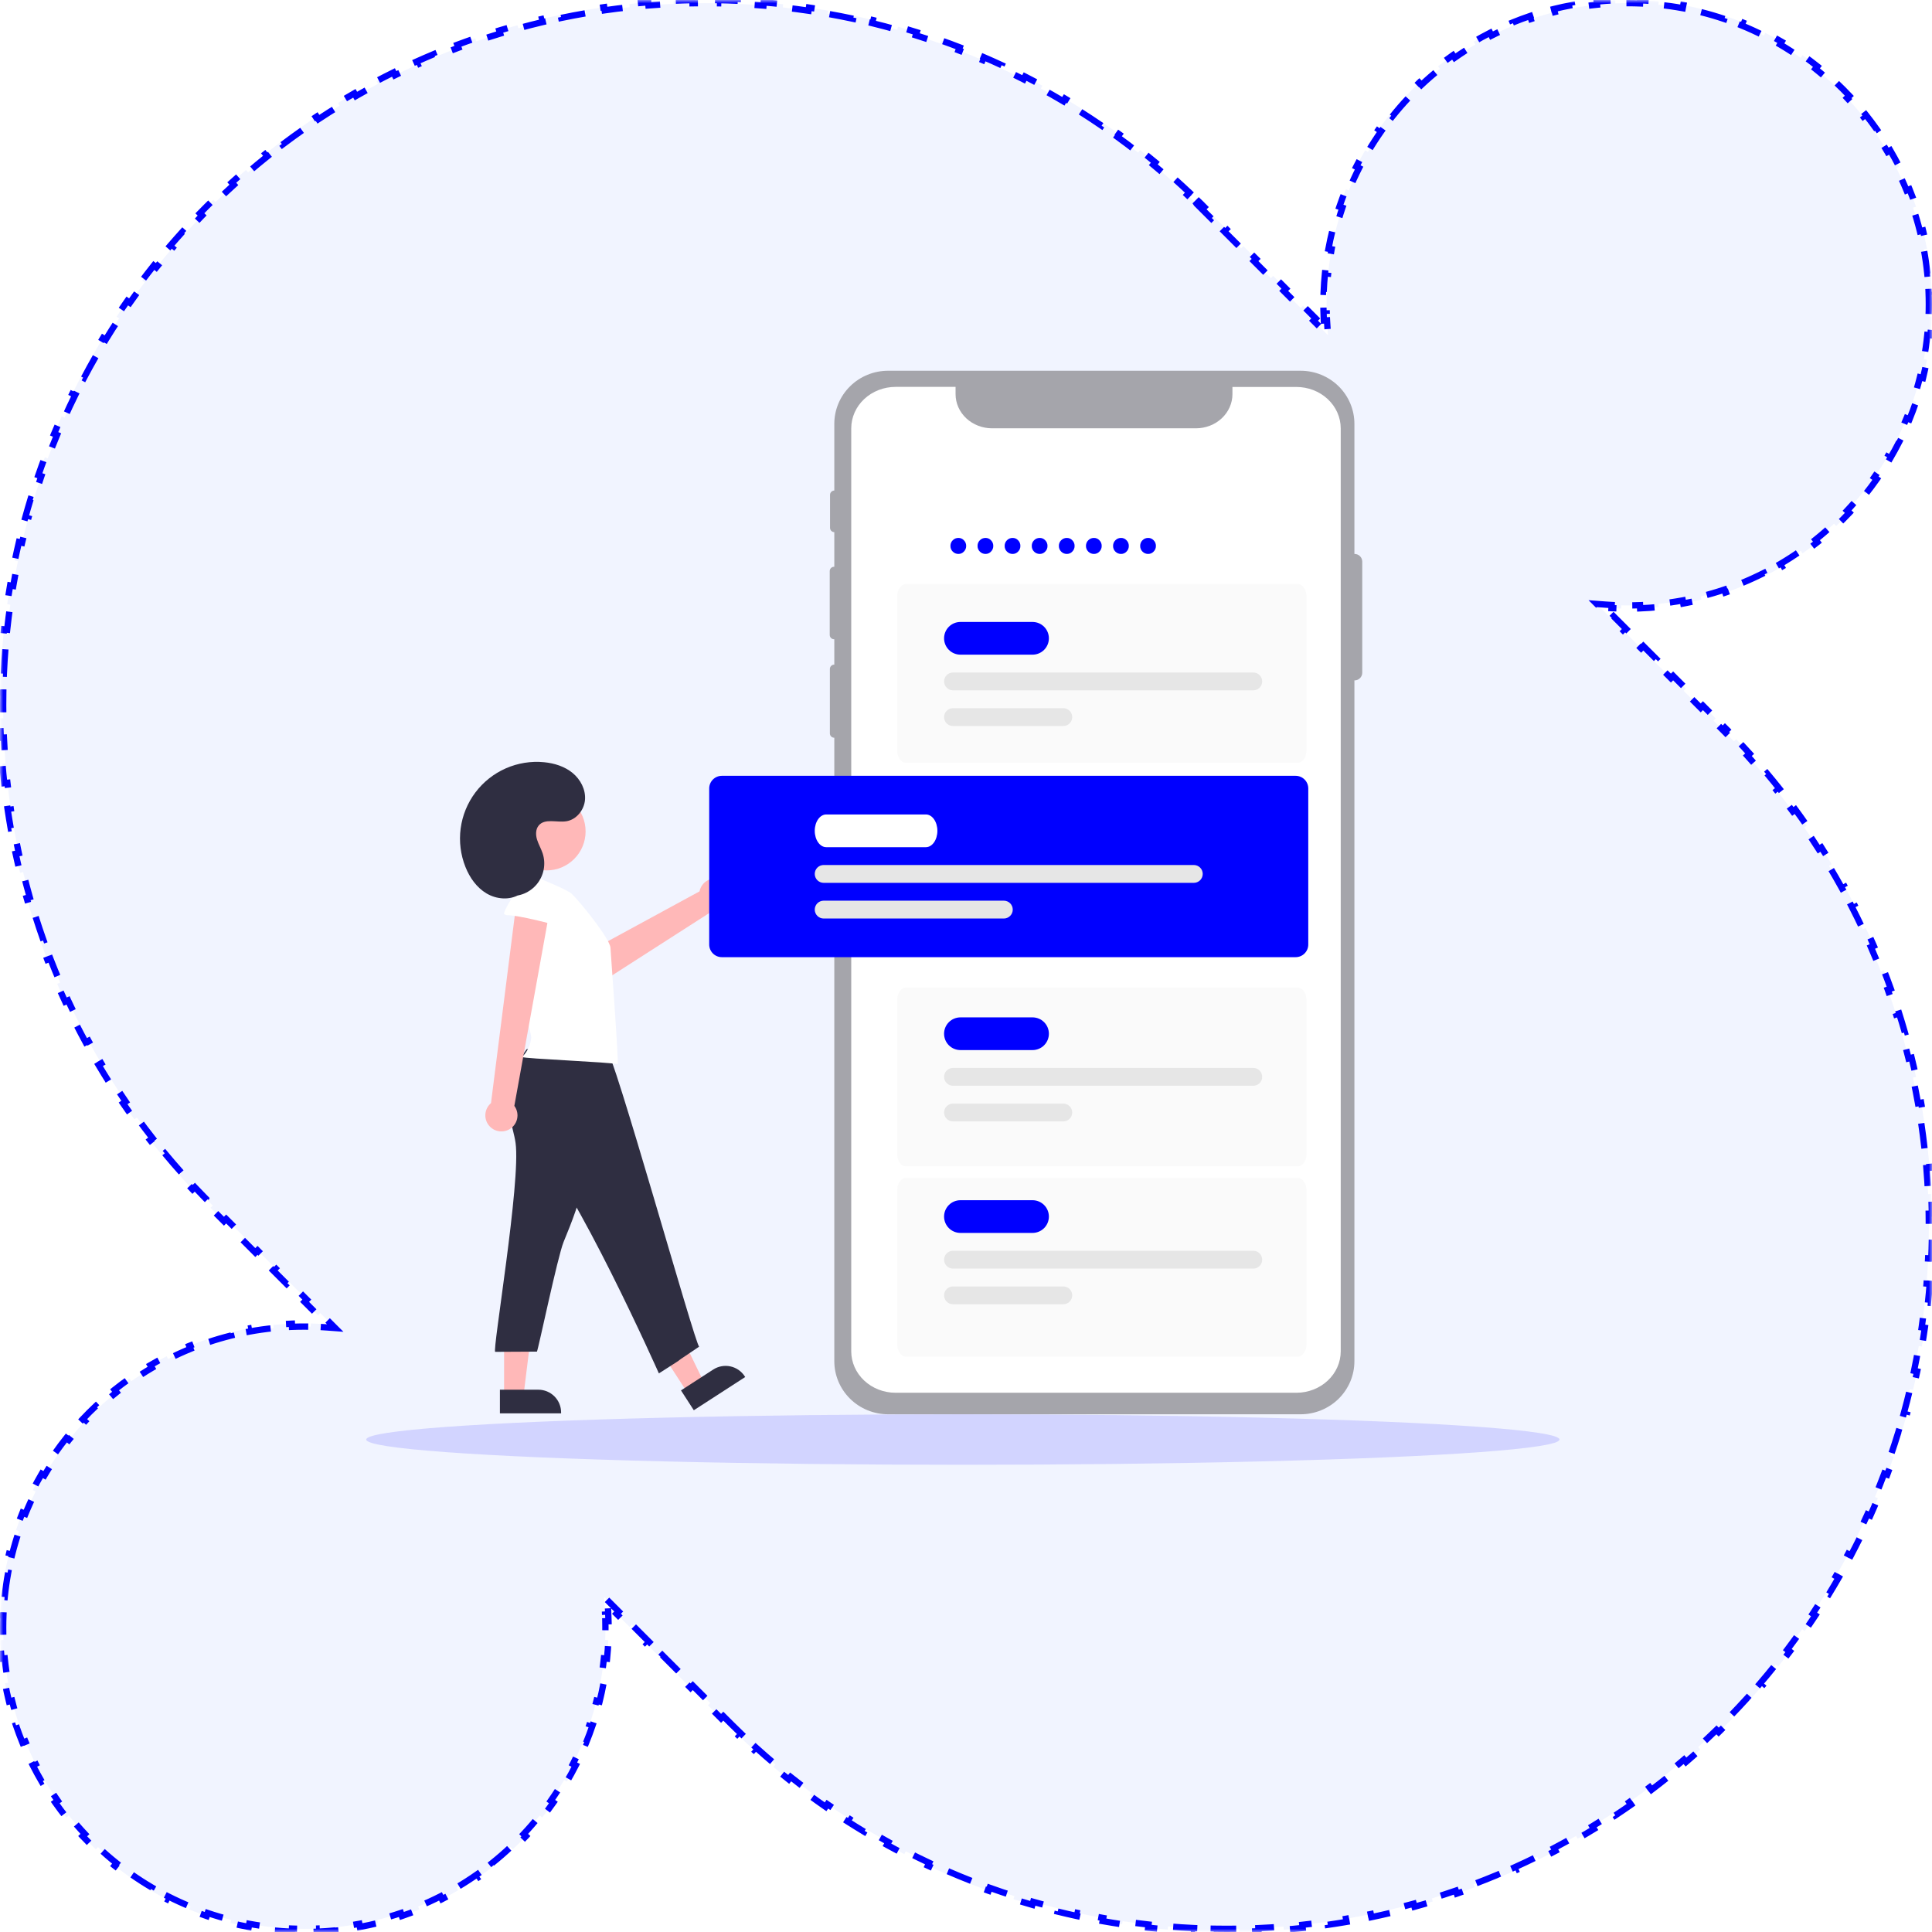 <svg width="306" height="306" viewBox="0 0 306 306" fill="none" xmlns="http://www.w3.org/2000/svg">
<g clip-path="url(#clip0_234_164)">
<mask id="mask0_234_164" style="mask-type:luminance" maskUnits="userSpaceOnUse" x="0" y="0" width="306" height="306">
<path d="M306 0H0V306H306V0Z" fill="white"/>
</mask>
<g mask="url(#mask0_234_164)">
<path d="M115.943 273.188L115.609 272.856L114.562 271.81L114.209 272.163L112.138 270.092L112.491 269.738L109.729 266.977L109.376 267.33L107.305 265.259L107.658 264.906L104.897 262.144L104.543 262.497L102.472 260.426L102.825 260.073L100.064 257.311L99.71 257.665L97.639 255.593L97.993 255.24L96.612 253.859L95.661 252.908L95.76 254.249C95.784 254.587 95.806 254.925 95.823 255.264L96.323 255.238C96.35 255.749 96.368 256.262 96.379 256.778L95.879 256.788C95.886 257.126 95.89 257.465 95.89 257.805C95.89 258.458 95.877 259.107 95.851 259.753L96.35 259.773C96.311 260.761 96.241 261.742 96.143 262.713L95.646 262.663C95.514 263.964 95.33 265.25 95.096 266.518L95.588 266.608C95.409 267.579 95.2 268.54 94.964 269.49L94.479 269.369C94.163 270.635 93.798 271.88 93.384 273.103L93.857 273.264C93.541 274.198 93.197 275.119 92.826 276.026L92.364 275.837C91.871 277.042 91.331 278.222 90.745 279.376L91.191 279.602C90.745 280.48 90.272 281.343 89.775 282.189L89.344 281.936C88.685 283.057 87.982 284.148 87.237 285.208L87.646 285.495C87.08 286.3 86.49 287.087 85.877 287.855L85.486 287.543C84.676 288.557 83.826 289.538 82.937 290.483L83.301 290.825C82.627 291.542 81.931 292.237 81.215 292.911L80.873 292.547C79.928 293.436 78.948 294.286 77.933 295.096L78.245 295.487C77.477 296.1 76.69 296.69 75.885 297.256L75.598 296.847C74.538 297.592 73.447 298.295 72.326 298.954L72.579 299.385C71.733 299.882 70.87 300.355 69.992 300.801L69.766 300.355C68.612 300.941 67.432 301.481 66.227 301.974L66.416 302.436C65.509 302.807 64.588 303.151 63.654 303.467L63.493 302.994C62.27 303.408 61.025 303.773 59.759 304.089L59.88 304.574C58.93 304.81 57.969 305.019 56.998 305.198L56.908 304.706C55.64 304.94 54.354 305.124 53.053 305.256L53.103 305.753C52.132 305.851 51.151 305.921 50.163 305.961L50.143 305.461C49.497 305.487 48.848 305.5 48.195 305.5C47.542 305.5 46.893 305.487 46.247 305.461L46.227 305.961C45.239 305.921 44.258 305.851 43.287 305.753L43.337 305.256C42.036 305.124 40.75 304.94 39.482 304.706L39.392 305.198C38.421 305.019 37.46 304.81 36.51 304.574L36.631 304.089C35.365 303.773 34.12 303.408 32.897 302.994L32.736 303.467C31.802 303.151 30.881 302.807 29.974 302.436L30.163 301.974C28.958 301.481 27.777 300.941 26.624 300.355L26.398 300.801C25.52 300.355 24.657 299.882 23.811 299.385L24.064 298.954C22.943 298.295 21.852 297.592 20.792 296.847L20.505 297.256C19.7 296.69 18.913 296.1 18.145 295.487L18.457 295.096C17.442 294.286 16.462 293.436 15.517 292.547L15.175 292.911C14.458 292.237 13.763 291.542 13.089 290.825L13.453 290.483C12.565 289.538 11.714 288.557 10.904 287.543L10.513 287.855C9.9 287.087 9.31 286.3 8.744 285.495L9.153 285.208C8.408 284.148 7.705 283.057 7.046 281.936L6.615 282.189C6.118 281.343 5.645 280.48 5.199 279.602L5.645 279.376C5.059 278.222 4.519 277.042 4.026 275.837L3.564 276.026C3.193 275.119 2.849 274.198 2.533 273.264L3.006 273.103C2.592 271.88 2.227 270.635 1.911 269.369L1.426 269.49C1.19 268.54 0.981 267.579 0.802 266.608L1.294 266.518C1.06 265.25 0.876 263.964 0.744 262.663L0.247 262.713C0.149 261.742 0.079 260.761 0.039 259.773L0.539 259.753C0.513 259.107 0.5 258.458 0.5 257.805C0.5 257.152 0.513 256.503 0.539 255.857L0.039 255.837C0.079 254.849 0.149 253.868 0.247 252.897L0.744 252.947C0.876 251.646 1.06 250.36 1.294 249.092L0.802 249.002C0.981 248.031 1.19 247.07 1.426 246.12L1.911 246.241C2.227 244.975 2.592 243.73 3.006 242.507L2.533 242.346C2.849 241.412 3.193 240.491 3.564 239.584L4.026 239.773C4.519 238.568 5.059 237.388 5.645 236.234L5.199 236.008C5.645 235.13 6.118 234.267 6.615 233.421L7.046 233.674C7.705 232.553 8.408 231.462 9.153 230.402L8.744 230.115C9.31 229.31 9.9 228.523 10.513 227.755L10.904 228.067C11.714 227.053 12.565 226.072 13.453 225.127L13.089 224.785C13.763 224.068 14.459 223.373 15.175 222.699L15.517 223.063C16.462 222.174 17.442 221.324 18.457 220.514L18.145 220.123C18.913 219.51 19.7 218.92 20.505 218.354L20.792 218.763C21.852 218.018 22.943 217.315 24.064 216.656L23.811 216.225C24.657 215.728 25.52 215.255 26.398 214.809L26.624 215.255C27.777 214.669 28.958 214.129 30.163 213.636L29.974 213.174C30.881 212.803 31.802 212.459 32.736 212.143L32.897 212.616C34.12 212.202 35.365 211.837 36.631 211.521L36.51 211.036C37.46 210.8 38.421 210.591 39.392 210.412L39.482 210.904C40.75 210.67 42.036 210.486 43.337 210.354L43.287 209.857C44.258 209.759 45.239 209.689 46.227 209.649L46.247 210.149C46.893 210.123 47.542 210.11 48.195 210.11C48.535 210.11 48.874 210.114 49.212 210.121L49.222 209.621C49.738 209.631 50.251 209.65 50.763 209.677L50.736 210.176C51.076 210.194 51.414 210.215 51.751 210.24L53.092 210.339L52.141 209.388L50.722 207.969L50.369 208.322L48.24 206.194L48.594 205.84L45.755 203.002L45.402 203.356L43.273 201.227L43.627 200.874L40.788 198.035L40.435 198.389L38.306 196.26L38.66 195.907L35.821 193.069L35.468 193.422L33.339 191.294L33.693 190.94L32.609 189.857L32.61 189.855L32.281 189.52C31.802 189.031 31.328 188.538 30.858 188.041L30.494 188.384C29.786 187.635 29.088 186.876 28.401 186.107L28.774 185.774C27.862 184.754 26.968 183.717 26.094 182.663L25.709 182.982C25.051 182.189 24.403 181.387 23.766 180.575L24.16 180.267C23.315 179.191 22.49 178.098 21.685 176.991L21.281 177.285C20.675 176.451 20.08 175.608 19.497 174.758L19.909 174.475C19.136 173.347 18.383 172.204 17.651 171.046L17.228 171.313C16.678 170.442 16.139 169.563 15.611 168.676L16.041 168.421C15.343 167.246 14.665 166.057 14.009 164.854L13.57 165.093C13.077 164.189 12.596 163.277 12.127 162.357L12.572 162.13C11.951 160.913 11.352 159.682 10.775 158.439L10.322 158.649C9.888 157.715 9.467 156.774 9.059 155.826L9.518 155.628C8.978 154.373 8.46 153.106 7.965 151.827L7.499 152.008C7.127 151.048 6.768 150.081 6.422 149.108L6.893 148.941C6.436 147.654 6.001 146.356 5.59 145.048L5.113 145.198C4.805 144.215 4.51 143.227 4.228 142.234L4.709 142.097C4.336 140.784 3.987 139.461 3.662 138.128L3.176 138.246C2.932 137.247 2.702 136.242 2.485 135.231L2.974 135.127C2.688 133.792 2.426 132.448 2.188 131.096L1.695 131.183C1.517 130.17 1.352 129.152 1.201 128.13L1.696 128.057C1.497 126.707 1.322 125.35 1.172 123.985L0.675 124.04C0.563 123.018 0.464 121.991 0.379 120.961L0.878 120.92C0.766 119.561 0.679 118.195 0.616 116.822L0.117 116.845C0.07 115.818 0.037 114.788 0.019 113.754L0.519 113.745C0.506 113.061 0.5 112.376 0.5 111.69C0.5 111.021 0.506 110.353 0.518 109.686L0.018 109.677C0.036 108.673 0.067 107.672 0.111 106.675L0.61 106.697C0.669 105.361 0.752 104.031 0.857 102.708L0.359 102.668C0.439 101.668 0.532 100.671 0.638 99.678L1.136 99.731C1.278 98.403 1.443 97.082 1.631 95.768L1.136 95.697C1.279 94.702 1.435 93.711 1.604 92.725L2.096 92.809C2.321 91.495 2.569 90.188 2.84 88.89L2.35 88.788C2.555 87.803 2.774 86.824 3.004 85.849L3.491 85.964C3.798 84.666 4.129 83.377 4.481 82.097L3.999 81.964C4.265 80.997 4.545 80.034 4.836 79.078L5.315 79.223C5.704 77.947 6.115 76.681 6.548 75.425L6.075 75.262C6.403 74.313 6.742 73.37 7.094 72.433L7.562 72.609C8.031 71.361 8.521 70.124 9.033 68.898L8.571 68.705C8.958 67.778 9.357 66.858 9.768 65.944L10.224 66.149C10.77 64.934 11.338 63.73 11.926 62.539L11.477 62.318C11.921 61.418 12.377 60.525 12.845 59.638L13.287 59.872C13.909 58.693 14.552 57.528 15.214 56.375L14.78 56.126C15.28 55.256 15.791 54.394 16.313 53.539L16.74 53.8C17.434 52.663 18.149 51.54 18.883 50.43L18.465 50.155C19.019 49.318 19.583 48.489 20.159 47.668L20.568 47.955C21.332 46.865 22.115 45.789 22.917 44.728L22.518 44.426C23.123 43.626 23.738 42.834 24.363 42.05L24.754 42.362C25.585 41.322 26.434 40.297 27.301 39.288L26.921 38.962C27.575 38.201 28.238 37.449 28.911 36.707L29.282 37.042C30.175 36.056 31.087 35.086 32.015 34.133L31.657 33.784C32.356 33.065 33.065 32.356 33.784 31.657L34.133 32.015C35.086 31.087 36.056 30.175 37.042 29.282L36.707 28.911C37.449 28.238 38.201 27.575 38.962 26.921L39.288 27.301C40.297 26.434 41.322 25.585 42.362 24.754L42.05 24.363C42.834 23.738 43.626 23.123 44.426 22.518L44.728 22.917C45.789 22.115 46.865 21.332 47.955 20.568L47.668 20.159C48.489 19.583 49.318 19.019 50.155 18.465L50.43 18.883C51.54 18.149 52.663 17.434 53.8 16.74L53.539 16.313C54.394 15.791 55.256 15.28 56.126 14.78L56.375 15.214C57.528 14.552 58.693 13.909 59.872 13.287L59.638 12.845C60.525 12.377 61.418 11.921 62.318 11.477L62.539 11.926C63.73 11.338 64.934 10.77 66.149 10.224L65.944 9.768C66.858 9.357 67.778 8.958 68.705 8.571L68.898 9.033C70.124 8.521 71.361 8.031 72.609 7.562L72.433 7.094C73.37 6.742 74.313 6.403 75.262 6.075L75.425 6.548C76.681 6.115 77.947 5.704 79.223 5.315L79.078 4.836C80.034 4.545 80.997 4.265 81.964 3.999L82.097 4.481C83.377 4.129 84.666 3.798 85.964 3.491L85.849 3.004C86.824 2.774 87.803 2.555 88.788 2.35L88.89 2.84C90.188 2.569 91.495 2.321 92.809 2.096L92.725 1.604C93.711 1.435 94.702 1.279 95.697 1.136L95.768 1.631C97.082 1.443 98.403 1.278 99.731 1.136L99.678 0.638C100.671 0.532 101.668 0.439 102.668 0.359L102.708 0.857C104.031 0.752 105.361 0.669 106.697 0.61L106.675 0.111C107.672 0.067 108.673 0.036 109.677 0.018L109.686 0.518C110.353 0.506 111.021 0.5 111.69 0.5C112.376 0.5 113.061 0.506 113.745 0.519L113.754 0.019C114.788 0.037 115.818 0.07 116.845 0.117L116.822 0.616C118.195 0.679 119.561 0.766 120.92 0.878L120.961 0.379C121.991 0.464 123.018 0.563 124.04 0.675L123.985 1.172C125.35 1.322 126.707 1.497 128.057 1.696L128.13 1.201C129.152 1.352 130.17 1.517 131.183 1.695L131.096 2.188C132.448 2.426 133.792 2.688 135.127 2.974L135.231 2.485C136.242 2.702 137.247 2.932 138.246 3.176L138.128 3.662C139.461 3.987 140.784 4.336 142.097 4.709L142.234 4.228C143.227 4.51 144.215 4.805 145.198 5.113L145.048 5.59C146.356 6.001 147.654 6.436 148.941 6.893L149.108 6.422C150.081 6.768 151.048 7.127 152.008 7.499L151.827 7.965C153.106 8.46 154.373 8.978 155.628 9.518L155.826 9.059C156.774 9.467 157.715 9.888 158.649 10.322L158.439 10.775C159.682 11.352 160.913 11.951 162.13 12.572L162.357 12.127C163.277 12.596 164.189 13.077 165.093 13.57L164.854 14.009C166.057 14.665 167.246 15.342 168.421 16.041L168.676 15.611C169.563 16.139 170.442 16.678 171.313 17.228L171.046 17.651C172.204 18.383 173.347 19.136 174.475 19.909L174.758 19.497C175.608 20.08 176.451 20.675 177.285 21.281L176.991 21.685C178.098 22.49 179.191 23.315 180.267 24.16L180.575 23.766C181.387 24.403 182.189 25.051 182.983 25.709L182.663 26.094C183.717 26.968 184.754 27.862 185.774 28.774L186.107 28.401C186.876 29.088 187.635 29.786 188.384 30.494L188.041 30.858C188.538 31.328 189.031 31.802 189.52 32.281L189.907 32.661L190.228 32.275L190.3 32.347L189.947 32.701L190.117 32.87L190.118 32.871L190.23 32.983L190.583 32.629C190.597 32.643 190.61 32.657 190.624 32.67C190.666 32.712 190.709 32.755 190.751 32.797L190.397 33.151L190.508 33.262L190.509 33.263L191.858 34.612L192.211 34.258L194.234 36.281L193.881 36.634L196.577 39.331L196.931 38.978L198.954 41.001L198.6 41.354L201.297 44.051L201.651 43.698L203.673 45.721L203.32 46.074L206.017 48.771L206.37 48.418L208.393 50.44L208.04 50.794L209.388 52.142L210.339 53.093L210.24 51.752C210.215 51.415 210.194 51.077 210.176 50.737L209.677 50.763C209.65 50.252 209.631 49.738 209.621 49.223L210.121 49.212C210.114 48.874 210.11 48.535 210.11 48.195C210.11 47.542 210.123 46.893 210.149 46.247L209.649 46.227C209.689 45.239 209.759 44.258 209.857 43.287L210.354 43.337C210.486 42.036 210.67 40.75 210.904 39.482L210.412 39.392C210.591 38.421 210.8 37.46 211.036 36.51L211.521 36.631C211.837 35.365 212.202 34.12 212.616 32.897L212.143 32.736C212.459 31.802 212.803 30.881 213.174 29.974L213.636 30.163C214.129 28.958 214.669 27.777 215.255 26.624L214.809 26.398C215.255 25.52 215.728 24.657 216.225 23.811L216.656 24.064C217.315 22.943 218.018 21.852 218.763 20.792L218.354 20.505C218.92 19.7 219.51 18.913 220.123 18.145L220.514 18.457C221.324 17.442 222.174 16.462 223.063 15.517L222.699 15.175C223.373 14.458 224.068 13.763 224.785 13.089L225.127 13.453C226.072 12.565 227.053 11.714 228.067 10.904L227.755 10.513C228.523 9.9 229.31 9.31 230.115 8.744L230.402 9.153C231.462 8.408 232.553 7.705 233.674 7.046L233.421 6.615C234.267 6.118 235.13 5.645 236.008 5.199L236.234 5.645C237.388 5.059 238.568 4.519 239.773 4.026L239.584 3.564C240.491 3.193 241.412 2.849 242.346 2.533L242.507 3.006C243.73 2.592 244.975 2.227 246.241 1.911L246.12 1.426C247.07 1.19 248.031 0.981 249.002 0.802L249.092 1.294C250.36 1.06 251.646 0.876 252.947 0.744L252.897 0.247C253.868 0.149 254.849 0.079 255.837 0.039L255.857 0.539C256.503 0.513 257.152 0.5 257.805 0.5C258.458 0.5 259.107 0.513 259.753 0.539L259.773 0.039C260.761 0.079 261.742 0.149 262.713 0.247L262.663 0.744C263.964 0.876 265.25 1.06 266.518 1.294L266.608 0.802C267.579 0.981 268.54 1.19 269.49 1.426L269.369 1.911C270.635 2.227 271.88 2.592 273.103 3.006L273.264 2.533C274.198 2.849 275.119 3.193 276.026 3.564L275.837 4.026C277.042 4.519 278.222 5.059 279.376 5.645L279.602 5.199C280.48 5.645 281.343 6.118 282.189 6.615L281.936 7.046C283.057 7.705 284.148 8.408 285.208 9.153L285.495 8.744C286.3 9.31 287.087 9.9 287.855 10.513L287.543 10.904C288.557 11.714 289.538 12.565 290.483 13.453L290.825 13.089C291.542 13.763 292.237 14.459 292.911 15.175L292.547 15.517C293.436 16.462 294.286 17.442 295.096 18.457L295.487 18.145C296.1 18.913 296.69 19.7 297.256 20.505L296.847 20.792C297.592 21.852 298.295 22.943 298.954 24.064L299.385 23.811C299.882 24.657 300.355 25.52 300.801 26.398L300.355 26.624C300.941 27.777 301.481 28.958 301.974 30.163L302.436 29.974C302.807 30.881 303.151 31.802 303.467 32.736L302.994 32.897C303.408 34.12 303.773 35.365 304.089 36.631L304.574 36.51C304.81 37.46 305.019 38.421 305.198 39.392L304.706 39.482C304.94 40.75 305.124 42.036 305.256 43.337L305.753 43.287C305.851 44.258 305.921 45.239 305.961 46.227L305.461 46.247C305.487 46.893 305.5 47.542 305.5 48.195C305.5 48.848 305.487 49.497 305.461 50.143L305.961 50.163C305.921 51.151 305.851 52.132 305.753 53.103L305.256 53.053C305.124 54.354 304.94 55.64 304.706 56.908L305.198 56.998C305.019 57.969 304.81 58.93 304.574 59.88L304.089 59.759C303.773 61.025 303.408 62.27 302.994 63.493L303.467 63.654C303.151 64.588 302.807 65.509 302.436 66.416L301.974 66.227C301.481 67.432 300.941 68.612 300.355 69.766L300.801 69.992C300.355 70.871 299.882 71.733 299.385 72.579L298.954 72.326C298.295 73.447 297.592 74.538 296.847 75.598L297.256 75.885C296.69 76.69 296.1 77.477 295.487 78.245L295.096 77.933C294.286 78.948 293.436 79.928 292.547 80.873L292.911 81.215C292.237 81.932 291.542 82.627 290.825 83.301L290.483 82.937C289.538 83.826 288.557 84.676 287.543 85.486L287.855 85.877C287.087 86.49 286.3 87.08 285.495 87.646L285.208 87.237C284.148 87.982 283.057 88.686 281.936 89.344L282.189 89.775C281.343 90.272 280.48 90.745 279.602 91.191L279.376 90.745C278.222 91.331 277.042 91.871 275.837 92.364L276.026 92.826C275.119 93.197 274.198 93.541 273.264 93.857L273.103 93.384C271.88 93.798 270.635 94.163 269.369 94.479L269.49 94.964C268.54 95.2 267.579 95.409 266.608 95.588L266.518 95.096C265.25 95.33 263.964 95.514 262.663 95.646L262.713 96.143C261.742 96.241 260.761 96.311 259.773 96.35L259.753 95.851C259.107 95.877 258.458 95.89 257.805 95.89C257.465 95.89 257.126 95.886 256.788 95.879L256.777 96.379C256.262 96.368 255.748 96.35 255.237 96.323L255.263 95.823C254.924 95.806 254.585 95.784 254.248 95.759L252.906 95.66L253.857 96.612L255.206 97.96L255.56 97.607L257.583 99.63L257.229 99.983L259.927 102.681L260.28 102.327L262.303 104.35L261.95 104.704L264.647 107.401L265.001 107.048L267.024 109.071L266.67 109.424L269.367 112.122L269.721 111.768L271.744 113.791L271.391 114.145L272.739 115.493L272.741 115.495L272.792 115.545L272.85 115.604L273.204 115.25C273.259 115.305 273.314 115.361 273.37 115.416L273.015 115.769L273.125 115.88L273.126 115.88L273.144 115.898L273.498 115.545L273.525 115.572L273.171 115.925L273.188 115.943C273.674 116.432 274.156 116.926 274.634 117.425L274.995 117.079C275.714 117.831 276.423 118.592 277.121 119.363L276.751 119.698C277.677 120.722 278.585 121.762 279.474 122.819L279.856 122.498C280.525 123.294 281.183 124.099 281.83 124.914L281.439 125.225C282.297 126.306 283.135 127.403 283.954 128.516L284.356 128.22C284.972 129.057 285.577 129.904 286.169 130.759L285.758 131.044C286.544 132.178 287.31 133.327 288.054 134.491L288.476 134.222C289.036 135.098 289.584 135.982 290.12 136.874L289.691 137.131C290.401 138.314 291.09 139.51 291.757 140.72L292.195 140.479C292.697 141.389 293.186 142.307 293.663 143.233L293.218 143.462C293.85 144.688 294.459 145.926 295.046 147.178L295.498 146.966C295.939 147.907 296.368 148.855 296.783 149.81L296.324 150.009C296.874 151.273 297.401 152.55 297.905 153.838L298.37 153.656C298.748 154.623 299.114 155.597 299.465 156.577L298.995 156.746C299.46 158.043 299.902 159.351 300.32 160.669L300.797 160.518C301.111 161.508 301.411 162.504 301.698 163.506L301.217 163.643C301.596 164.967 301.951 166.301 302.282 167.645L302.768 167.526C303.016 168.534 303.25 169.547 303.471 170.565L302.982 170.671C303.273 172.017 303.54 173.372 303.783 174.736L304.275 174.648C304.456 175.67 304.624 176.696 304.777 177.727L304.283 177.801C304.485 179.162 304.663 180.531 304.816 181.907L305.313 181.852C305.427 182.883 305.528 183.919 305.614 184.958L305.116 184.999C305.229 186.37 305.318 187.748 305.382 189.133L305.881 189.11C305.929 190.146 305.962 191.185 305.981 192.228L305.481 192.237C305.494 192.927 305.5 193.618 305.5 194.31C305.5 194.979 305.494 195.647 305.482 196.314L305.982 196.323C305.965 197.327 305.933 198.328 305.889 199.325L305.39 199.303C305.331 200.639 305.248 201.969 305.143 203.292L305.641 203.332C305.561 204.332 305.468 205.329 305.362 206.322L304.864 206.269C304.722 207.597 304.557 208.918 304.369 210.232L304.864 210.303C304.721 211.298 304.565 212.289 304.396 213.275L303.904 213.191C303.679 214.505 303.431 215.812 303.16 217.11L303.65 217.212C303.445 218.197 303.227 219.176 302.996 220.151L302.509 220.036C302.202 221.334 301.871 222.623 301.519 223.903L302.001 224.036C301.735 225.003 301.455 225.965 301.164 226.922L300.685 226.777C300.296 228.053 299.885 229.319 299.452 230.575L299.925 230.738C299.597 231.687 299.258 232.63 298.906 233.567L298.438 233.391C297.969 234.639 297.479 235.876 296.967 237.102L297.429 237.295C297.042 238.221 296.643 239.142 296.232 240.056L295.776 239.851C295.23 241.066 294.663 242.27 294.074 243.461L294.523 243.683C294.079 244.582 293.623 245.476 293.155 246.362L292.713 246.128C292.091 247.307 291.449 248.473 290.786 249.625L291.22 249.874C290.72 250.744 290.209 251.606 289.687 252.461L289.26 252.2C288.566 253.337 287.851 254.46 287.118 255.57L287.535 255.845C286.981 256.682 286.417 257.511 285.842 258.332L285.432 258.045C284.668 259.135 283.885 260.211 283.083 261.272L283.482 261.574C282.877 262.374 282.262 263.166 281.637 263.95L281.246 263.638C280.415 264.678 279.566 265.703 278.7 266.712L279.079 267.038C278.426 267.799 277.762 268.551 277.089 269.293L276.719 268.958C275.825 269.944 274.913 270.914 273.985 271.868L274.343 272.216C273.644 272.935 272.935 273.644 272.216 274.343L271.868 273.985C270.914 274.913 269.944 275.825 268.958 276.719L269.293 277.089C268.551 277.762 267.799 278.426 267.038 279.079L266.712 278.699C265.703 279.566 264.678 280.415 263.638 281.246L263.95 281.637C263.166 282.262 262.374 282.877 261.574 283.482L261.272 283.083C260.211 283.885 259.135 284.668 258.045 285.432L258.332 285.842C257.511 286.417 256.682 286.981 255.845 287.535L255.57 287.118C254.46 287.851 253.337 288.566 252.2 289.26L252.461 289.687C251.606 290.209 250.744 290.72 249.874 291.22L249.625 290.786C248.473 291.449 247.307 292.091 246.128 292.713L246.362 293.155C245.476 293.623 244.583 294.079 243.683 294.523L243.461 294.074C242.27 294.663 241.066 295.23 239.851 295.776L240.056 296.232C239.142 296.643 238.222 297.042 237.295 297.429L237.102 296.967C235.876 297.479 234.639 297.969 233.391 298.438L233.567 298.906C232.63 299.258 231.687 299.597 230.738 299.925L230.575 299.452C229.319 299.885 228.053 300.296 226.777 300.685L226.922 301.164C225.965 301.455 225.003 301.735 224.036 302.001L223.903 301.519C222.623 301.871 221.334 302.202 220.036 302.509L220.151 302.996C219.176 303.227 218.197 303.445 217.212 303.65L217.11 303.16C215.812 303.431 214.505 303.679 213.191 303.904L213.275 304.396C212.289 304.565 211.298 304.721 210.303 304.864L210.232 304.369C208.918 304.557 207.597 304.722 206.269 304.864L206.322 305.362C205.329 305.468 204.332 305.561 203.331 305.641L203.292 305.143C201.969 305.248 200.639 305.331 199.303 305.39L199.325 305.889C198.328 305.933 197.327 305.965 196.323 305.982L196.314 305.482C195.647 305.494 194.979 305.5 194.31 305.5C193.618 305.5 192.927 305.494 192.237 305.481L192.228 305.981C191.185 305.962 190.146 305.929 189.11 305.881L189.133 305.382C187.748 305.318 186.37 305.229 184.999 305.116L184.958 305.614C183.919 305.528 182.883 305.427 181.852 305.313L181.907 304.816C180.531 304.663 179.162 304.485 177.801 304.283L177.727 304.777C176.696 304.624 175.67 304.456 174.648 304.275L174.736 303.783C173.372 303.54 172.017 303.273 170.671 302.982L170.565 303.471C169.547 303.25 168.534 303.016 167.526 302.768L167.645 302.282C166.301 301.951 164.967 301.596 163.643 301.217L163.506 301.698C162.504 301.411 161.508 301.111 160.518 300.797L160.669 300.32C159.351 299.902 158.043 299.46 156.746 298.995L156.577 299.465C155.597 299.114 154.623 298.748 153.656 298.37L153.838 297.905C152.55 297.401 151.273 296.874 150.009 296.324L149.81 296.783C148.855 296.368 147.907 295.939 146.966 295.498L147.178 295.046C145.927 294.459 144.688 293.85 143.462 293.218L143.233 293.663C142.307 293.186 141.389 292.697 140.479 292.195L140.721 291.757C139.51 291.09 138.314 290.401 137.131 289.691L136.874 290.12C135.982 289.584 135.098 289.035 134.222 288.476L134.491 288.054C133.327 287.31 132.178 286.544 131.044 285.758L130.759 286.169C129.904 285.577 129.057 284.972 128.22 284.356L128.516 283.954C127.403 283.135 126.306 282.297 125.225 281.439L124.914 281.83C124.099 281.183 123.294 280.525 122.498 279.856L122.819 279.474C121.762 278.585 120.722 277.677 119.699 276.751L119.363 277.121C118.592 276.423 117.831 275.714 117.079 274.995L117.425 274.634C116.927 274.156 116.432 273.674 115.943 273.188ZM31.923 189.871L31.923 189.871L31.921 189.873L31.923 189.871ZM189.9 31.947L189.871 31.923L189.884 31.931L189.9 31.947ZM189.691 32.445L190.044 32.091L189.87 31.924L189.52 32.274L189.523 32.278L189.691 32.445ZM189.903 31.89L189.903 31.89L189.903 31.89Z" fill="#F1F4FF" stroke="#0000FF" stroke-dasharray="4 3"/>
</g>
</g>
<g filter="url(#filter0_f_234_164)">
<ellipse cx="152.5" cy="228" rx="94.5" ry="4" fill="#B5B5FF" fill-opacity="0.5"/>
</g>
<g clip-path="url(#clip1_234_164)">
<path d="M214.529 87.733C214.525 87.733 214.522 87.734 214.518 87.734V67.131C214.518 64.901 213.621 62.761 212.023 61.184C210.425 59.607 208.259 58.721 205.999 58.721H140.661C138.402 58.721 136.235 59.607 134.637 61.184C133.039 62.761 132.142 64.901 132.142 67.131V77.693C131.961 77.697 131.79 77.77 131.664 77.898C131.537 78.025 131.466 78.196 131.466 78.374V83.606C131.466 83.784 131.537 83.955 131.663 84.082C131.79 84.209 131.961 84.282 132.142 84.286V89.767H132.107C132.016 89.767 131.927 89.784 131.843 89.819C131.759 89.853 131.683 89.903 131.619 89.966C131.554 90.03 131.503 90.105 131.469 90.188C131.434 90.271 131.416 90.359 131.416 90.449V100.565C131.416 100.655 131.434 100.744 131.469 100.826C131.503 100.909 131.554 100.984 131.619 101.048C131.683 101.111 131.759 101.161 131.843 101.196C131.927 101.23 132.016 101.248 132.107 101.248H132.142V105.266H132.131C132.04 105.266 131.95 105.283 131.867 105.317C131.783 105.352 131.707 105.402 131.642 105.465C131.578 105.529 131.527 105.604 131.493 105.687C131.458 105.769 131.44 105.858 131.44 105.948V116.163C131.44 116.253 131.458 116.341 131.493 116.424C131.527 116.507 131.578 116.582 131.642 116.646C131.707 116.709 131.783 116.759 131.867 116.793C131.95 116.828 132.04 116.845 132.131 116.845H132.142V215.59C132.142 217.82 133.039 219.959 134.637 221.537C136.235 223.114 138.402 224 140.661 224H205.999C208.259 224 210.425 223.114 212.023 221.537C213.621 219.959 214.518 217.82 214.518 215.59V107.767C214.522 107.767 214.525 107.768 214.529 107.768C214.691 107.768 214.851 107.737 215 107.676C215.149 107.615 215.285 107.525 215.399 107.412C215.514 107.299 215.604 107.166 215.666 107.018C215.728 106.871 215.76 106.713 215.76 106.553V88.948C215.76 88.626 215.63 88.317 215.399 88.089C215.169 87.861 214.856 87.733 214.529 87.733Z" fill="#A5A5AB"/>
<path d="M212.352 67.845V214.026C212.351 215.768 211.611 217.438 210.293 218.669C208.976 219.9 207.189 220.592 205.326 220.592H141.849C139.987 220.592 138.2 219.9 136.883 218.669C135.565 217.438 134.825 215.768 134.824 214.026V67.845C134.824 66.103 135.564 64.432 136.882 63.201C138.199 61.969 139.986 61.277 141.849 61.277H151.348V62.429C151.349 63.864 151.958 65.239 153.043 66.253C154.128 67.267 155.599 67.837 157.133 67.838H189.428C190.96 67.835 192.428 67.264 193.51 66.25C194.592 65.236 195.2 63.862 195.2 62.429V61.289H205.326C207.187 61.289 208.972 61.979 210.29 63.208C211.607 64.438 212.348 66.105 212.352 67.845Z" fill="white"/>
<path d="M114.19 139.309C113.846 139.175 113.476 139.119 113.107 139.144C112.738 139.169 112.379 139.274 112.055 139.453C111.731 139.631 111.451 139.879 111.233 140.178C111.015 140.477 110.866 140.82 110.795 141.182L90.016 152.481L93.669 156.593L112.966 144.209C113.584 144.287 114.209 144.137 114.723 143.785C115.237 143.434 115.604 142.906 115.755 142.302C115.906 141.698 115.83 141.06 115.541 140.508C115.253 139.957 114.772 139.53 114.19 139.309Z" fill="#FFB8B8"/>
<path d="M205.562 120.815H143.464C143.101 120.814 142.753 120.606 142.497 120.236C142.241 119.867 142.097 119.365 142.096 118.842V94.479C142.097 93.957 142.241 93.455 142.497 93.085C142.753 92.716 143.101 92.508 143.464 92.507H205.562C205.924 92.508 206.272 92.716 206.528 93.085C206.785 93.455 206.929 93.957 206.929 94.479V118.842C206.929 119.365 206.785 119.867 206.528 120.236C206.272 120.606 205.924 120.814 205.562 120.815Z" fill="#FAFAFA"/>
<path d="M205.562 184.735H143.464C143.101 184.734 142.753 184.526 142.497 184.156C142.241 183.787 142.097 183.285 142.096 182.763V158.4C142.097 157.877 142.241 157.375 142.497 157.006C142.753 156.636 143.101 156.428 143.464 156.427H205.562C205.924 156.428 206.272 156.636 206.528 157.006C206.785 157.375 206.929 157.877 206.929 158.4V182.763C206.929 183.285 206.785 183.787 206.528 184.156C206.272 184.526 205.924 184.734 205.562 184.735Z" fill="#FAFAFA"/>
<path d="M205.562 214.869H143.464C143.101 214.868 142.753 214.66 142.497 214.29C142.241 213.921 142.097 213.419 142.096 212.896V188.533C142.097 188.01 142.241 187.509 142.497 187.139C142.753 186.77 143.101 186.562 143.464 186.561H205.562C205.924 186.562 206.272 186.77 206.528 187.139C206.785 187.509 206.929 188.01 206.929 188.533V212.896C206.929 213.419 206.785 213.921 206.528 214.29C206.272 214.66 205.924 214.868 205.562 214.869Z" fill="#FAFAFA"/>
<path d="M108.891 220.6L111.48 218.925L106.253 208.141L102.431 210.613L108.891 220.6Z" fill="#FFB8B8"/>
<path d="M118.029 218.1L109.891 223.363L107.858 220.219L112.969 216.913C113.771 216.394 114.748 216.215 115.682 216.415C116.617 216.616 117.434 217.179 117.953 217.982L118.029 218.1Z" fill="#2F2E41"/>
<path d="M79.839 220.99H82.923L84.39 209.096H79.839V220.99Z" fill="#FFB8B8"/>
<path d="M88.87 223.853H79.179V220.108H85.266C85.739 220.108 86.208 220.202 86.645 220.383C87.082 220.564 87.48 220.829 87.814 221.164C88.149 221.499 88.415 221.896 88.596 222.333C88.777 222.771 88.87 223.239 88.87 223.713V223.853Z" fill="#2F2E41"/>
<path d="M163.538 103.689H152.118C151.431 103.689 150.772 103.416 150.286 102.93C149.801 102.444 149.528 101.786 149.528 101.099C149.528 100.412 149.801 99.753 150.286 99.267C150.772 98.782 151.431 98.509 152.118 98.509H163.538C164.225 98.509 164.884 98.782 165.369 99.267C165.855 99.753 166.128 100.412 166.128 101.099C166.128 101.786 165.855 102.444 165.369 102.93C164.884 103.416 164.225 103.689 163.538 103.689Z" fill="#0000FF"/>
<path d="M198.5 109.339H150.941C150.566 109.339 150.207 109.19 149.942 108.926C149.677 108.661 149.528 108.301 149.528 107.927C149.528 107.552 149.677 107.193 149.942 106.928C150.207 106.663 150.566 106.514 150.941 106.514H198.5C198.875 106.514 199.234 106.663 199.499 106.928C199.764 107.193 199.913 107.552 199.913 107.927C199.913 108.301 199.764 108.661 199.499 108.926C199.234 109.19 198.875 109.339 198.5 109.339Z" fill="#E6E6E6"/>
<path d="M168.41 114.99H150.941C150.566 114.99 150.207 114.841 149.942 114.576C149.677 114.311 149.528 113.952 149.528 113.577C149.528 113.203 149.677 112.843 149.942 112.578C150.207 112.313 150.566 112.165 150.941 112.165H168.41C168.785 112.165 169.144 112.313 169.409 112.578C169.674 112.843 169.823 113.203 169.823 113.577C169.823 113.952 169.674 114.311 169.409 114.576C169.144 114.841 168.785 114.99 168.41 114.99Z" fill="#E6E6E6"/>
<path d="M163.538 166.316H152.118C151.431 166.316 150.772 166.044 150.286 165.558C149.801 165.072 149.528 164.413 149.528 163.727C149.528 163.04 149.801 162.381 150.286 161.895C150.772 161.41 151.431 161.137 152.118 161.137H163.538C164.225 161.137 164.884 161.41 165.369 161.895C165.855 162.381 166.128 163.04 166.128 163.727C166.128 164.413 165.855 165.072 165.369 165.558C164.884 166.044 164.225 166.316 163.538 166.316Z" fill="#0000FF"/>
<path d="M198.5 171.967H150.941C150.566 171.967 150.207 171.818 149.942 171.553C149.677 171.288 149.528 170.929 149.528 170.554C149.528 170.18 149.677 169.82 149.942 169.556C150.207 169.291 150.566 169.142 150.941 169.142H198.5C198.875 169.142 199.234 169.291 199.499 169.556C199.764 169.82 199.913 170.18 199.913 170.554C199.913 170.929 199.764 171.288 199.499 171.553C199.234 171.818 198.875 171.967 198.5 171.967Z" fill="#E6E6E6"/>
<path d="M168.41 177.618H150.941C150.566 177.618 150.207 177.469 149.942 177.204C149.677 176.939 149.528 176.58 149.528 176.205C149.528 175.83 149.677 175.471 149.942 175.206C150.207 174.941 150.566 174.792 150.941 174.792H168.41C168.785 174.792 169.144 174.941 169.409 175.206C169.674 175.471 169.823 175.83 169.823 176.205C169.823 176.58 169.674 176.939 169.409 177.204C169.144 177.469 168.785 177.618 168.41 177.618Z" fill="#E6E6E6"/>
<path d="M163.538 195.276H152.118C151.431 195.276 150.772 195.003 150.286 194.517C149.801 194.032 149.528 193.373 149.528 192.686C149.528 191.999 149.801 191.34 150.286 190.855C150.772 190.369 151.431 190.096 152.118 190.096H163.538C164.225 190.096 164.884 190.369 165.369 190.855C165.855 191.34 166.128 191.999 166.128 192.686C166.128 193.373 165.855 194.032 165.369 194.517C164.884 195.003 164.225 195.276 163.538 195.276Z" fill="#0000FF"/>
<path d="M198.5 200.927H150.941C150.566 200.927 150.207 200.778 149.942 200.513C149.677 200.248 149.528 199.889 149.528 199.514C149.528 199.139 149.677 198.78 149.942 198.515C150.207 198.25 150.566 198.101 150.941 198.101H198.5C198.875 198.101 199.234 198.25 199.499 198.515C199.764 198.78 199.913 199.139 199.913 199.514C199.913 199.889 199.764 200.248 199.499 200.513C199.234 200.778 198.875 200.927 198.5 200.927Z" fill="#E6E6E6"/>
<path d="M168.41 206.577H150.941C150.566 206.577 150.207 206.428 149.942 206.163C149.677 205.899 149.528 205.539 149.528 205.165C149.528 204.79 149.677 204.431 149.942 204.166C150.207 203.901 150.566 203.752 150.941 203.752H168.41C168.785 203.752 169.144 203.901 169.409 204.166C169.674 204.431 169.823 204.79 169.823 205.165C169.823 205.539 169.674 205.899 169.409 206.163C169.144 206.428 168.785 206.577 168.41 206.577Z" fill="#E6E6E6"/>
<path d="M205.21 151.601H114.329C113.799 151.601 113.29 151.39 112.915 151.014C112.54 150.639 112.328 150.131 112.328 149.6V124.879C112.328 124.348 112.539 123.839 112.915 123.464C113.29 123.089 113.799 122.878 114.329 122.877H205.21C205.741 122.878 206.249 123.089 206.625 123.464C207 123.839 207.211 124.348 207.211 124.879V149.6C207.211 150.131 207 150.639 206.625 151.014C206.249 151.39 205.741 151.601 205.21 151.601Z" fill="#0000FF"/>
<path d="M81.657 181.013C82.526 187.108 77.925 214.114 78.436 214.111L85.043 214.076C85.278 213.624 88.311 199.052 89.262 196.715C90.59 193.47 91.929 190.186 92.452 186.72C92.944 183.466 92.702 180.151 92.382 176.876C92.396 176.779 92.388 176.679 92.357 176.586C92.326 176.492 92.272 176.407 92.202 176.338C92.132 176.269 92.046 176.218 91.952 176.189C91.858 176.159 91.758 176.153 91.661 176.17L82.797 175.713C80.969 175.619 80.536 175.219 80.814 177.013C81.007 178.352 81.464 179.657 81.657 181.013Z" fill="#2F2E41"/>
<path d="M83.399 166.192C81.598 168.782 79.71 171.762 80.308 174.863C80.762 177.217 82.556 179.042 84.249 180.749C91.016 187.544 104.358 217.525 104.358 217.525C110.797 213.405 104.205 217.643 110.739 213.287C110.16 213.243 97.001 165.94 95.911 165.876C91.501 165.584 87.696 165.153 83.399 166.192Z" fill="#2F2E41"/>
<path d="M90.523 141.541C89.609 140.725 83.18 138.209 83.18 138.209C83.061 138.193 82.941 138.197 82.824 138.22C82.458 138.312 82.291 138.767 82.37 139.134C82.448 139.502 81.807 145.544 81.641 148.292C81.352 153.087 84.176 163.95 84.151 164.282C84.054 165.466 83.536 166.577 82.689 167.411C82.909 167.684 96.878 168.232 97.829 168.555C98.02 168.312 96.747 151.082 96.688 150.109C96.591 148.631 91.731 142.66 90.523 141.541Z" fill="white"/>
<path d="M80.56 178.926C80.891 178.762 81.182 178.526 81.412 178.237C81.643 177.948 81.807 177.611 81.893 177.252C81.979 176.892 81.986 176.518 81.912 176.156C81.838 175.794 81.685 175.452 81.465 175.155L87.359 142.537L81.859 142.464L77.766 174.719C77.291 175.123 76.981 175.686 76.894 176.302C76.808 176.919 76.95 177.546 77.294 178.064C77.639 178.583 78.162 178.957 78.763 179.116C79.365 179.275 80.005 179.207 80.56 178.926Z" fill="#FFB8B8"/>
<path d="M80.513 144.957C80.283 144.974 80.055 144.914 79.863 144.788C79.536 144.507 82.206 140.22 82.733 140.156C84.449 139.959 86.215 139.893 87.88 140.357C89.544 140.82 91.11 141.875 91.854 143.436C92.165 144.086 89.912 147.356 88.888 146.876C87.661 146.301 82.128 144.997 80.513 144.957Z" fill="white"/>
<path d="M86.571 137.858C89.983 137.858 92.749 135.092 92.749 131.68C92.749 128.268 89.983 125.502 86.571 125.502C83.159 125.502 80.393 128.268 80.393 131.68C80.393 135.092 83.159 137.858 86.571 137.858Z" fill="#FFB8B8"/>
<path d="M80.503 141.894C81.362 141.984 82.229 141.857 83.026 141.525C83.822 141.193 84.523 140.667 85.064 139.994C85.605 139.321 85.968 138.523 86.121 137.674C86.273 136.824 86.211 135.95 85.938 135.131C85.692 134.392 85.282 133.714 85.056 132.969C84.831 132.223 84.825 131.341 85.325 130.744C86.302 129.574 88.185 130.31 89.691 130.077C91.296 129.829 92.527 128.289 92.656 126.671C92.784 125.052 91.94 123.45 90.684 122.42C89.428 121.391 87.808 120.884 86.192 120.726C84.116 120.522 82.023 120.856 80.114 121.695C78.205 122.535 76.544 123.852 75.291 125.519C74.039 127.187 73.237 129.148 72.962 131.216C72.688 133.283 72.95 135.387 73.724 137.323C74.399 139.013 75.502 140.586 77.069 141.511C78.635 142.437 80.704 142.614 82.266 141.68" fill="#2F2E41"/>
<path d="M146.65 134.179H130.863C129.86 134.179 129.044 133.017 129.044 131.589C129.044 130.161 129.86 128.999 130.863 128.999H146.65C147.653 128.999 148.468 130.161 148.468 131.589C148.468 133.017 147.653 134.179 146.65 134.179Z" fill="white"/>
<path d="M189.082 139.829H130.457C130.082 139.829 129.723 139.68 129.458 139.415C129.193 139.15 129.044 138.791 129.044 138.416C129.044 138.042 129.193 137.682 129.458 137.418C129.723 137.153 130.082 137.004 130.457 137.004H189.082C189.457 137.004 189.816 137.153 190.081 137.418C190.346 137.682 190.495 138.042 190.495 138.416C190.495 138.791 190.346 139.15 190.081 139.415C189.816 139.68 189.457 139.829 189.082 139.829Z" fill="#E6E6E6"/>
<path d="M158.993 145.48H130.457C130.082 145.48 129.723 145.331 129.458 145.066C129.193 144.801 129.044 144.442 129.044 144.067C129.044 143.692 129.193 143.333 129.458 143.068C129.723 142.803 130.082 142.654 130.457 142.654H158.993C159.367 142.654 159.727 142.803 159.992 143.068C160.257 143.333 160.405 143.692 160.405 144.067C160.405 144.442 160.257 144.801 159.992 145.066C159.727 145.331 159.367 145.48 158.993 145.48Z" fill="#E6E6E6"/>
</g>
<path d="M151.802 87.735C151.448 87.735 151.148 87.612 150.903 87.367C150.657 87.121 150.535 86.821 150.535 86.467C150.535 86.112 150.657 85.812 150.903 85.567C151.148 85.322 151.448 85.199 151.802 85.199C152.143 85.199 152.429 85.322 152.661 85.567C152.907 85.812 153.029 86.112 153.029 86.467C153.029 86.821 152.907 87.121 152.661 87.367C152.429 87.612 152.143 87.735 151.802 87.735ZM156.095 87.735C155.741 87.735 155.441 87.612 155.196 87.367C154.95 87.121 154.828 86.821 154.828 86.467C154.828 86.112 154.95 85.812 155.196 85.567C155.441 85.322 155.741 85.199 156.095 85.199C156.436 85.199 156.722 85.322 156.954 85.567C157.2 85.812 157.322 86.112 157.322 86.467C157.322 86.821 157.2 87.121 156.954 87.367C156.722 87.612 156.436 87.735 156.095 87.735ZM160.388 87.735C160.034 87.735 159.734 87.612 159.489 87.367C159.243 87.121 159.121 86.821 159.121 86.467C159.121 86.112 159.243 85.812 159.489 85.567C159.734 85.322 160.034 85.199 160.388 85.199C160.729 85.199 161.016 85.322 161.247 85.567C161.493 85.812 161.615 86.112 161.615 86.467C161.615 86.821 161.493 87.121 161.247 87.367C161.016 87.612 160.729 87.735 160.388 87.735ZM164.682 87.735C164.327 87.735 164.027 87.612 163.782 87.367C163.537 87.121 163.414 86.821 163.414 86.467C163.414 86.112 163.537 85.812 163.782 85.567C164.027 85.322 164.327 85.199 164.682 85.199C165.022 85.199 165.309 85.322 165.54 85.567C165.786 85.812 165.908 86.112 165.908 86.467C165.908 86.821 165.786 87.121 165.54 87.367C165.309 87.612 165.022 87.735 164.682 87.735ZM168.975 87.735C168.62 87.735 168.32 87.612 168.075 87.367C167.83 87.121 167.707 86.821 167.707 86.467C167.707 86.112 167.83 85.812 168.075 85.567C168.32 85.322 168.62 85.199 168.975 85.199C169.315 85.199 169.602 85.322 169.833 85.567C170.079 85.812 170.201 86.112 170.201 86.467C170.201 86.821 170.079 87.121 169.833 87.367C169.602 87.612 169.315 87.735 168.975 87.735ZM173.268 87.735C172.913 87.735 172.613 87.612 172.368 87.367C172.123 87.121 172 86.821 172 86.467C172 86.112 172.123 85.812 172.368 85.567C172.613 85.322 172.913 85.199 173.268 85.199C173.608 85.199 173.895 85.322 174.126 85.567C174.372 85.812 174.494 86.112 174.494 86.467C174.494 86.821 174.372 87.121 174.126 87.367C173.895 87.612 173.608 87.735 173.268 87.735ZM177.561 87.735C177.206 87.735 176.906 87.612 176.661 87.367C176.416 87.121 176.293 86.821 176.293 86.467C176.293 86.112 176.416 85.812 176.661 85.567C176.906 85.322 177.206 85.199 177.561 85.199C177.901 85.199 178.188 85.322 178.419 85.567C178.665 85.812 178.788 86.112 178.788 86.467C178.788 86.821 178.665 87.121 178.419 87.367C178.188 87.612 177.901 87.735 177.561 87.735ZM181.854 87.735C181.499 87.735 181.199 87.612 180.954 87.367C180.709 87.121 180.586 86.821 180.586 86.467C180.586 86.112 180.709 85.812 180.954 85.567C181.199 85.322 181.499 85.199 181.854 85.199C182.195 85.199 182.481 85.322 182.713 85.567C182.958 85.812 183.081 86.112 183.081 86.467C183.081 86.821 182.958 87.121 182.713 87.367C182.481 87.612 182.195 87.735 181.854 87.735Z" fill="#0000FF"/>
<defs>
<filter id="filter0_f_234_164" x="45.8" y="211.8" width="213.4" height="32.4" filterUnits="userSpaceOnUse" color-interpolation-filters="sRGB">
<feFlood flood-opacity="0" result="BackgroundImageFix"/>
<feBlend mode="normal" in="SourceGraphic" in2="BackgroundImageFix" result="shape"/>
<feGaussianBlur stdDeviation="6.1" result="effect1_foregroundBlur_234_164"/>
</filter>
<clipPath id="clip0_234_164">
<rect width="306" height="306" fill="white"/>
</clipPath>
<clipPath id="clip1_234_164">
<rect width="186" height="165.279" fill="white" transform="translate(59 58.721)"/>
</clipPath>
</defs>
</svg>
